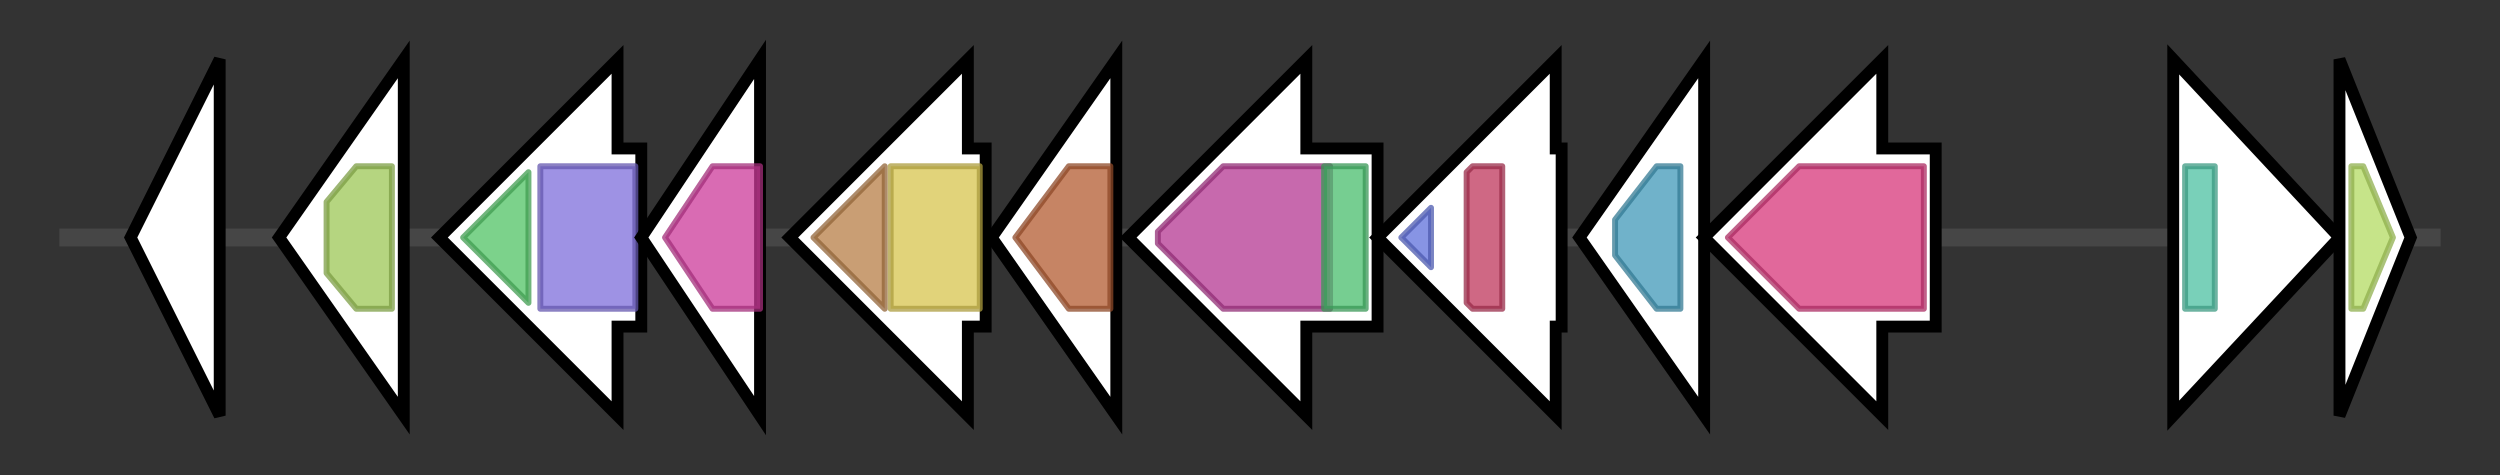 <svg version="1.1" baseProfile="full" xmlns="http://www.w3.org/2000/svg" width="421.033" height="80">
	<rect width="100%" height="100%" fill="#333333" stroke="none"/>
	<g>
		<line x1="10" y1="40.0" x2="411.033" y2="40.0" style="stroke:rgb(70,70,70); stroke-width:3 "/>
		<g>
			<title> (ctg5852_1)</title>
			<polygon class=" (ctg5852_1)" points="22,40 37,10 37,70" fill="rgb(255,255,255)" fill-opacity="1.0" stroke="rgb(0,0,0)" stroke-width="2"  />
		</g>
		<g>
			<title> (ctg5852_2)</title>
			<polygon class=" (ctg5852_2)" points="47,40 68,10 68,70" fill="rgb(255,255,255)" fill-opacity="1.0" stroke="rgb(0,0,0)" stroke-width="2"  />
			<g>
				<title>AlbA_2 (PF04326)
"Putative DNA-binding domain"</title>
				<polygon class="PF04326" points="55,34 60,28 66,28 66,52 60,52 55,46" stroke-linejoin="round" width="11" height="24" fill="rgb(156,198,86)" stroke="rgb(124,158,68)" stroke-width="1" opacity="0.75" />
			</g>
		</g>
		<g>
			<title> (ctg5852_3)</title>
			<polygon class=" (ctg5852_3)" points="108,25 104,25 104,10 74,40 104,70 104,55 108,55" fill="rgb(255,255,255)" fill-opacity="1.0" stroke="rgb(0,0,0)" stroke-width="2"  />
			<g>
				<title>NAD_Gly3P_dh_C (PF07479)
"NAD-dependent glycerol-3-phosphate dehydrogenase C-terminus"</title>
				<polygon class="PF07479" points="78,40 89,29 89,51" stroke-linejoin="round" width="14" height="24" fill="rgb(80,195,100)" stroke="rgb(64,156,80)" stroke-width="1" opacity="0.75" />
			</g>
			<g>
				<title>NAD_Gly3P_dh_N (PF01210)
"NAD-dependent glycerol-3-phosphate dehydrogenase N-terminus"</title>
				<rect class="PF01210" x="91" y="28" stroke-linejoin="round" width="16" height="24" fill="rgb(125,109,219)" stroke="rgb(100,87,175)" stroke-width="1" opacity="0.75" />
			</g>
		</g>
		<g>
			<title> (ctg5852_4)</title>
			<polygon class=" (ctg5852_4)" points="108,40 128,10 128,70" fill="rgb(255,255,255)" fill-opacity="1.0" stroke="rgb(0,0,0)" stroke-width="2"  />
			<g>
				<title>G3P_acyltransf (PF02660)
"Glycerol-3-phosphate acyltransferase"</title>
				<polygon class="PF02660" points="112,40 120,28 128,28 128,52 120,52" stroke-linejoin="round" width="18" height="24" fill="rgb(204,58,153)" stroke="rgb(163,46,122)" stroke-width="1" opacity="0.75" />
			</g>
		</g>
		<g>
			<title> (ctg5852_5)</title>
			<polygon class=" (ctg5852_5)" points="166,25 163,25 163,10 133,40 163,70 163,55 166,55" fill="rgb(255,255,255)" fill-opacity="1.0" stroke="rgb(0,0,0)" stroke-width="2"  />
			<g>
				<title>AIRS_C (PF02769)
"AIR synthase related protein, C-terminal domain"</title>
				<polygon class="PF02769" points="137,40 149,28 149,28 149,52 149,52" stroke-linejoin="round" width="16" height="24" fill="rgb(182,125,70)" stroke="rgb(145,100,56)" stroke-width="1" opacity="0.75" />
			</g>
			<g>
				<title>AIRS (PF00586)
"AIR synthase related protein, N-terminal domain"</title>
				<rect class="PF00586" x="150" y="28" stroke-linejoin="round" width="15" height="24" fill="rgb(215,196,78)" stroke="rgb(172,156,62)" stroke-width="1" opacity="0.75" />
			</g>
		</g>
		<g>
			<title> (ctg5852_6)</title>
			<polygon class=" (ctg5852_6)" points="167,40 188,10 188,70" fill="rgb(255,255,255)" fill-opacity="1.0" stroke="rgb(0,0,0)" stroke-width="2"  />
			<g>
				<title>SQS_PSY (PF00494)
"Squalene/phytoene synthase"</title>
				<polygon class="PF00494" points="171,40 180,28 187,28 187,52 180,52" stroke-linejoin="round" width="19" height="24" fill="rgb(178,91,49)" stroke="rgb(142,72,39)" stroke-width="1" opacity="0.75" />
			</g>
		</g>
		<g>
			<title> (ctg5852_7)</title>
			<polygon class=" (ctg5852_7)" points="232,25 220,25 220,10 190,40 220,70 220,55 232,55" fill="rgb(255,255,255)" fill-opacity="1.0" stroke="rgb(0,0,0)" stroke-width="2"  />
			<g>
				<title>PALP (PF00291)
"Pyridoxal-phosphate dependent enzyme"</title>
				<polygon class="PF00291" points="195,39 206,28 224,28 224,52 206,52 195,41" stroke-linejoin="round" width="29" height="24" fill="rgb(180,55,145)" stroke="rgb(144,44,116)" stroke-width="1" opacity="0.75" />
			</g>
			<g>
				<title>Thr_synth_N (PF14821)
"Threonine synthase N terminus"</title>
				<rect class="PF14821" x="223" y="28" stroke-linejoin="round" width="7" height="24" fill="rgb(72,189,108)" stroke="rgb(57,151,86)" stroke-width="1" opacity="0.75" />
			</g>
		</g>
		<g>
			<title> (ctg5852_8)</title>
			<polygon class=" (ctg5852_8)" points="263,25 262,25 262,10 232,40 262,70 262,55 263,55" fill="rgb(255,255,255)" fill-opacity="1.0" stroke="rgb(0,0,0)" stroke-width="2"  />
			<g>
				<title>GHMP_kinases_C (PF08544)
"GHMP kinases C terminal"</title>
				<polygon class="PF08544" points="236,40 241,35 241,45" stroke-linejoin="round" width="8" height="24" fill="rgb(95,112,219)" stroke="rgb(76,89,175)" stroke-width="1" opacity="0.75" />
			</g>
			<g>
				<title>GHMP_kinases_N (PF00288)
"GHMP kinases N terminal domain"</title>
				<polygon class="PF00288" points="247,29 248,28 253,28 253,52 248,52 247,51" stroke-linejoin="round" width="6" height="24" fill="rgb(190,54,91)" stroke="rgb(152,43,72)" stroke-width="1" opacity="0.75" />
			</g>
		</g>
		<g>
			<title> (ctg5852_9)</title>
			<polygon class=" (ctg5852_9)" points="266,40 287,10 287,70" fill="rgb(255,255,255)" fill-opacity="1.0" stroke="rgb(0,0,0)" stroke-width="2"  />
			<g>
				<title>DUF2064 (PF09837)
"Uncharacterized protein conserved in bacteria (DUF2064)"</title>
				<polygon class="PF09837" points="272,37 279,28 283,28 283,52 279,52 272,43" stroke-linejoin="round" width="11" height="24" fill="rgb(64,152,184)" stroke="rgb(51,121,147)" stroke-width="1" opacity="0.75" />
			</g>
		</g>
		<g>
			<title> (ctg5852_10)</title>
			<polygon class=" (ctg5852_10)" points="326,25 317,25 317,10 287,40 317,70 317,55 326,55" fill="rgb(255,255,255)" fill-opacity="1.0" stroke="rgb(0,0,0)" stroke-width="2"  />
			<g>
				<title>Aminotran_5 (PF00266)
"Aminotransferase class-V"</title>
				<polygon class="PF00266" points="291,40 303,28 324,28 324,52 303,52" stroke-linejoin="round" width="36" height="24" fill="rgb(214,54,122)" stroke="rgb(171,43,97)" stroke-width="1" opacity="0.75" />
			</g>
		</g>
		<g>
			<title> (ctg5852_11)</title>
			<polygon class=" (ctg5852_11)" points="366,10 394,40 366,70" fill="rgb(255,255,255)" fill-opacity="1.0" stroke="rgb(0,0,0)" stroke-width="2"  />
			<g>
				<title>AbiEi_4 (PF13338)
"Transcriptional regulator, AbiEi antitoxin"</title>
				<rect class="PF13338" x="368" y="28" stroke-linejoin="round" width="5" height="24" fill="rgb(77,192,162)" stroke="rgb(61,153,129)" stroke-width="1" opacity="0.75" />
			</g>
		</g>
		<g>
			<title> (ctg5852_12)</title>
			<polygon class=" (ctg5852_12)" points="394,10 406,40 394,70" fill="rgb(255,255,255)" fill-opacity="1.0" stroke="rgb(0,0,0)" stroke-width="2"  />
			<g>
				<title>AbiEii (PF08843)
"Nucleotidyl transferase AbiEii toxin, Type IV TA system"</title>
				<polygon class="PF08843" points="396,28 398,28 403,40 398,52 396,52" stroke-linejoin="round" width="8" height="24" fill="rgb(179,218,98)" stroke="rgb(143,174,78)" stroke-width="1" opacity="0.75" />
			</g>
		</g>
	</g>
</svg>
